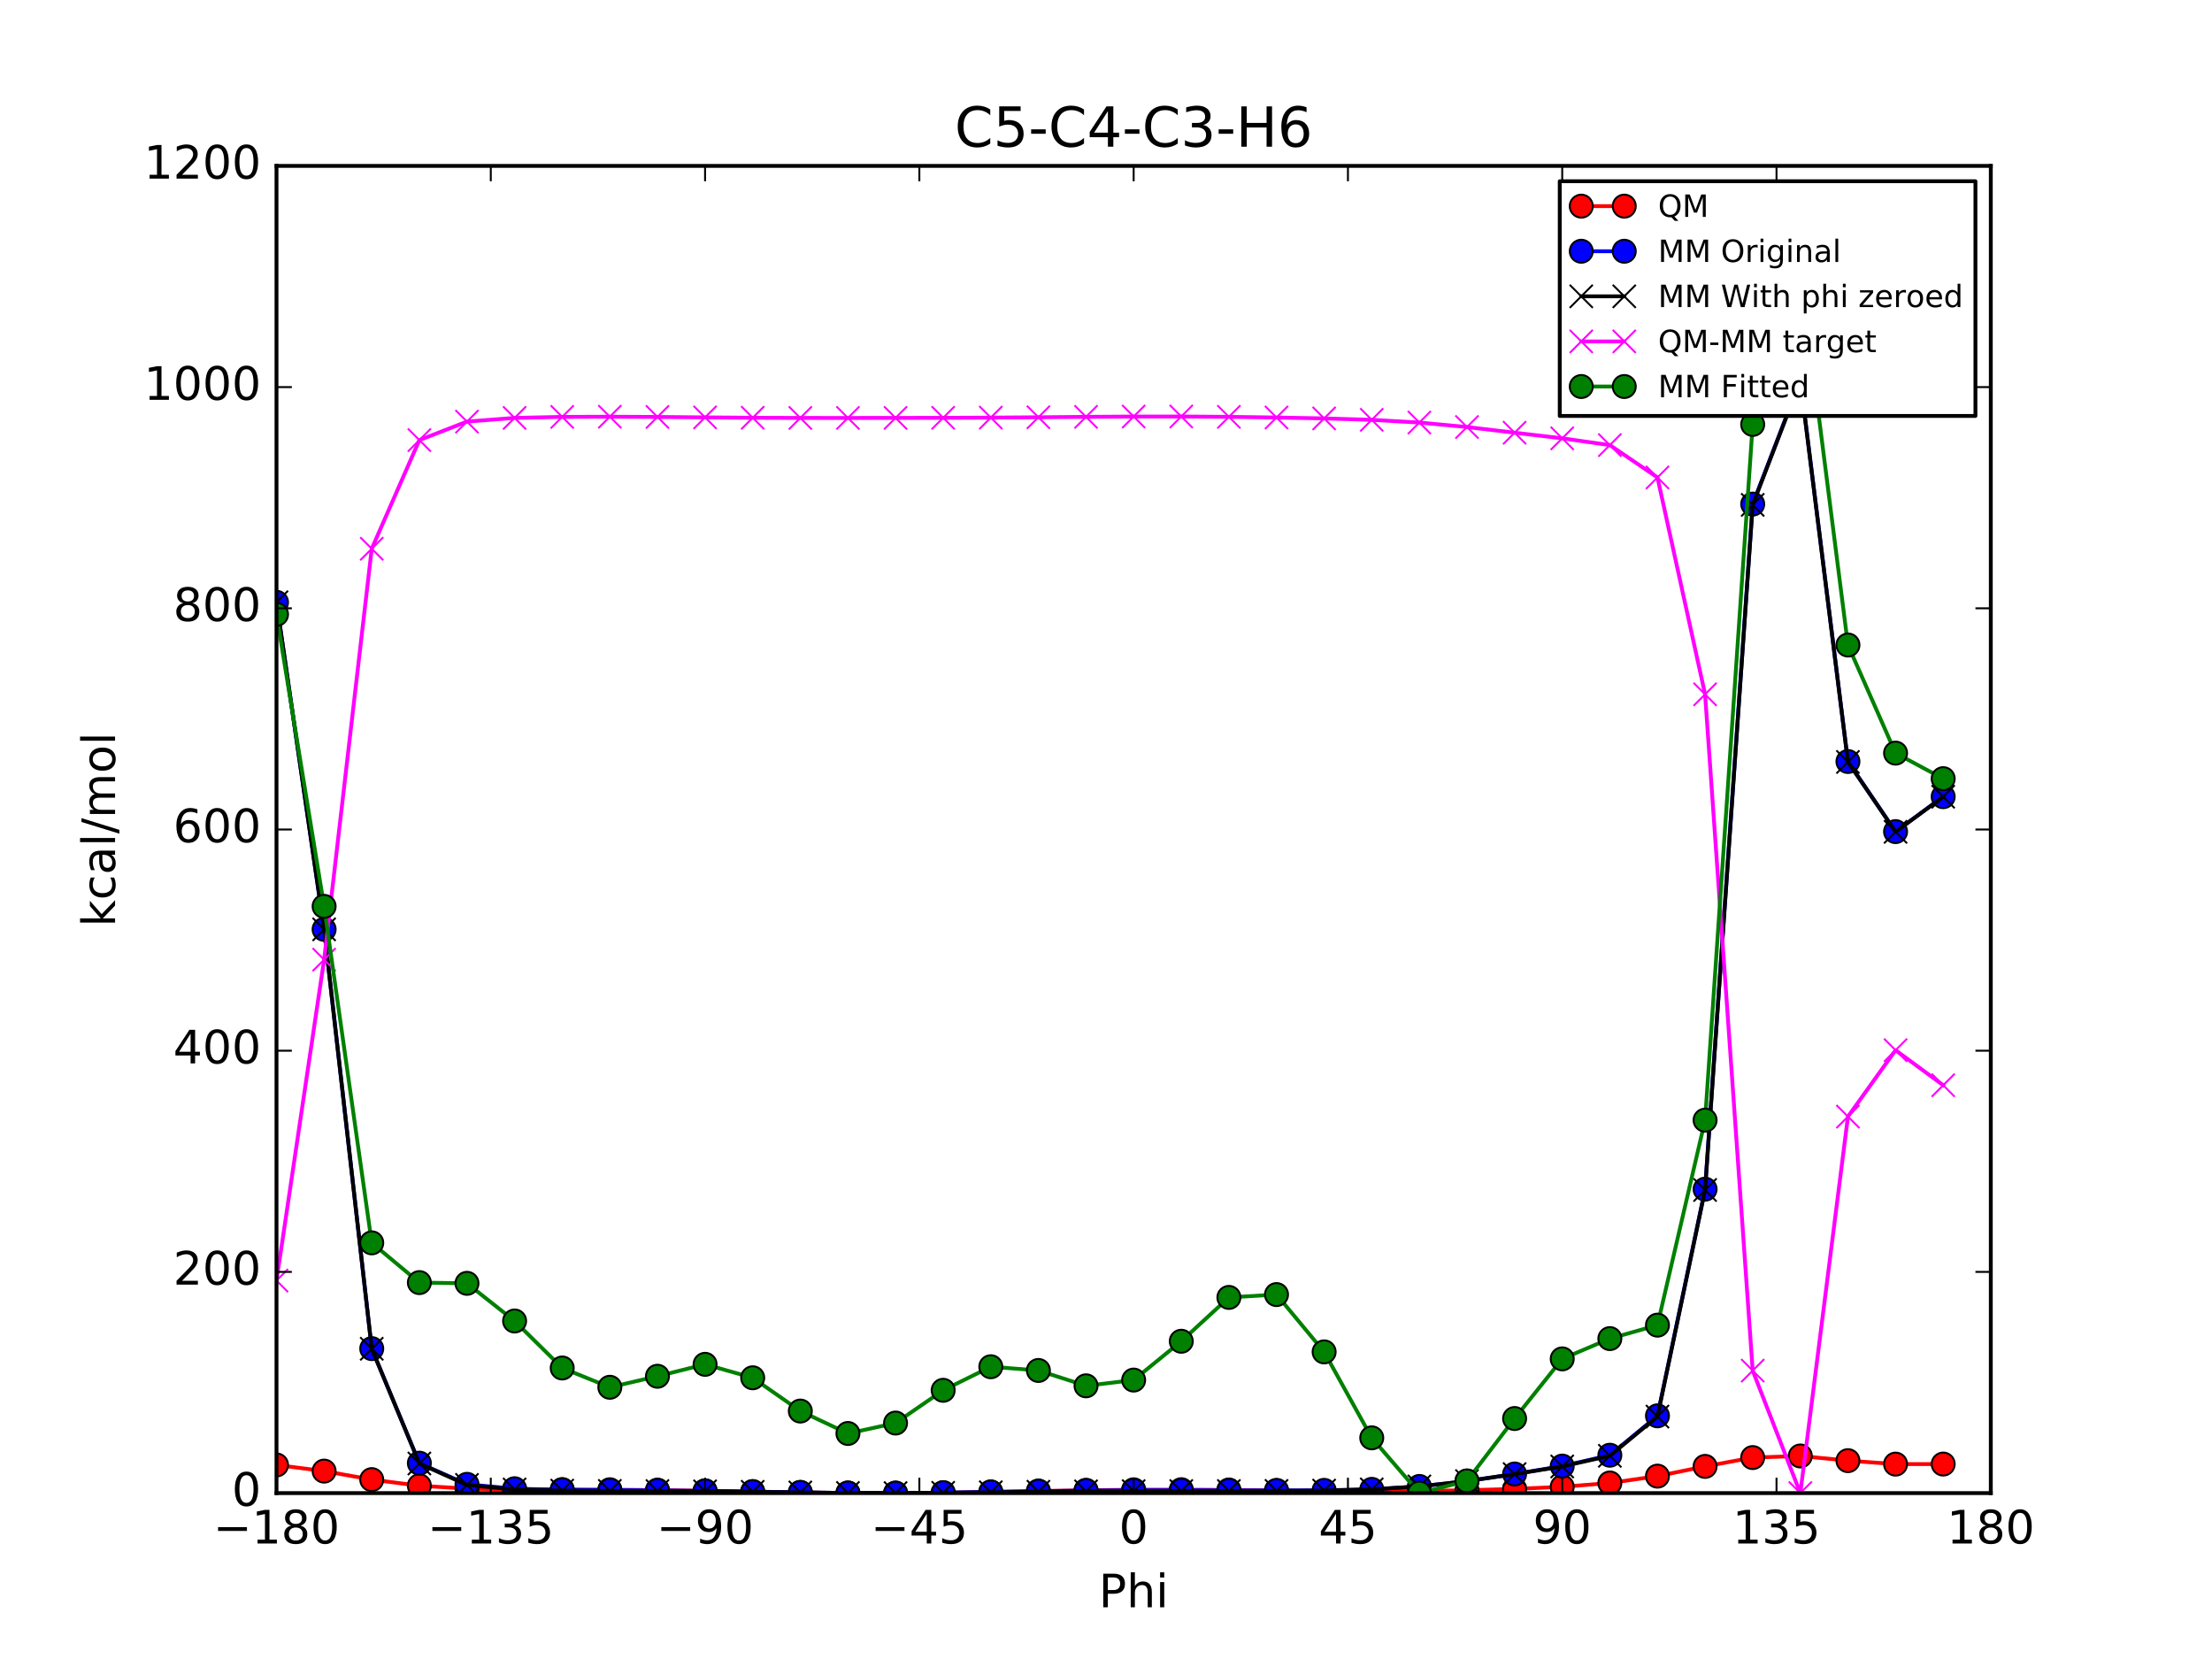 <?xml version="1.0" encoding="utf-8" standalone="no"?>
<!DOCTYPE svg PUBLIC "-//W3C//DTD SVG 1.1//EN"
  "http://www.w3.org/Graphics/SVG/1.1/DTD/svg11.dtd">
<!-- Created with matplotlib (http://matplotlib.org/) -->
<svg height="432pt" version="1.1" viewBox="0 0 576 432" width="576pt" xmlns="http://www.w3.org/2000/svg" xmlns:xlink="http://www.w3.org/1999/xlink">
 <defs>
  <style type="text/css">
*{stroke-linecap:butt;stroke-linejoin:round;stroke-miterlimit:100000;}
  </style>
 </defs>
 <g id="figure_1">
  <g id="patch_1">
   <path d="M 0 432 
L 576 432 
L 576 0 
L 0 0 
z
" style="fill:#ffffff;"/>
  </g>
  <g id="axes_1">
   <g id="patch_2">
    <path d="M 72 388.8 
L 518.4 388.8 
L 518.4 43.2 
L 72 43.2 
z
" style="fill:#ffffff;"/>
   </g>
   <g id="line2d_1">
    <path clip-path="url(#p7439c90da3)" d="M 72 381.469 
L 84.4 383.072 
L 96.8 385.285 
L 109.2 386.88 
L 121.6 387.63 
L 134 387.856 
L 146.4 387.892 
L 158.8 387.927 
L 171.2 388.03 
L 183.6 388.206 
L 196 388.425 
L 208.4 388.634 
L 220.8 388.773 
L 233.2 388.8 
L 245.6 388.703 
L 258 388.511 
L 270.4 388.28 
L 282.8 388.072 
L 295.2 387.94 
L 307.6 387.913 
L 320 387.989 
L 332.4 388.131 
L 344.8 388.274 
L 357.2 388.337 
L 369.6 388.264 
L 382 388.052 
L 394.4 387.714 
L 406.8 387.171 
L 419.2 386.166 
L 431.6 384.381 
L 444 381.845 
L 456.4 379.547 
L 468.8 379.131 
L 481.2 380.35 
L 493.6 381.251 
L 506 381.237 
" style="fill:none;stroke:#ff0000;stroke-linecap:square;"/>
    <defs>
     <path d="M 0 3 
C 0.796 3 1.559 2.684 2.121 2.121 
C 2.684 1.559 3 0.796 3 0 
C 3 -0.796 2.684 -1.559 2.121 -2.121 
C 1.559 -2.684 0.796 -3 0 -3 
C -0.796 -3 -1.559 -2.684 -2.121 -2.121 
C -2.684 -1.559 -3 -0.796 -3 0 
C -3 0.796 -2.684 1.559 -2.121 2.121 
C -1.559 2.684 -0.796 3 0 3 
z
" id="mbf142ce144" style="stroke:#000000;stroke-width:0.5;"/>
    </defs>
    <g clip-path="url(#p7439c90da3)">
     <use style="fill:#ff0000;stroke:#000000;stroke-width:0.5;" x="72" xlink:href="#mbf142ce144" y="381.469"/>
     <use style="fill:#ff0000;stroke:#000000;stroke-width:0.5;" x="84.4" xlink:href="#mbf142ce144" y="383.072"/>
     <use style="fill:#ff0000;stroke:#000000;stroke-width:0.5;" x="96.8" xlink:href="#mbf142ce144" y="385.285"/>
     <use style="fill:#ff0000;stroke:#000000;stroke-width:0.5;" x="109.2" xlink:href="#mbf142ce144" y="386.88"/>
     <use style="fill:#ff0000;stroke:#000000;stroke-width:0.5;" x="121.6" xlink:href="#mbf142ce144" y="387.63"/>
     <use style="fill:#ff0000;stroke:#000000;stroke-width:0.5;" x="134" xlink:href="#mbf142ce144" y="387.856"/>
     <use style="fill:#ff0000;stroke:#000000;stroke-width:0.5;" x="146.4" xlink:href="#mbf142ce144" y="387.892"/>
     <use style="fill:#ff0000;stroke:#000000;stroke-width:0.5;" x="158.8" xlink:href="#mbf142ce144" y="387.927"/>
     <use style="fill:#ff0000;stroke:#000000;stroke-width:0.5;" x="171.2" xlink:href="#mbf142ce144" y="388.03"/>
     <use style="fill:#ff0000;stroke:#000000;stroke-width:0.5;" x="183.6" xlink:href="#mbf142ce144" y="388.206"/>
     <use style="fill:#ff0000;stroke:#000000;stroke-width:0.5;" x="196" xlink:href="#mbf142ce144" y="388.425"/>
     <use style="fill:#ff0000;stroke:#000000;stroke-width:0.5;" x="208.4" xlink:href="#mbf142ce144" y="388.634"/>
     <use style="fill:#ff0000;stroke:#000000;stroke-width:0.5;" x="220.8" xlink:href="#mbf142ce144" y="388.773"/>
     <use style="fill:#ff0000;stroke:#000000;stroke-width:0.5;" x="233.2" xlink:href="#mbf142ce144" y="388.8"/>
     <use style="fill:#ff0000;stroke:#000000;stroke-width:0.5;" x="245.6" xlink:href="#mbf142ce144" y="388.703"/>
     <use style="fill:#ff0000;stroke:#000000;stroke-width:0.5;" x="258" xlink:href="#mbf142ce144" y="388.511"/>
     <use style="fill:#ff0000;stroke:#000000;stroke-width:0.5;" x="270.4" xlink:href="#mbf142ce144" y="388.28"/>
     <use style="fill:#ff0000;stroke:#000000;stroke-width:0.5;" x="282.8" xlink:href="#mbf142ce144" y="388.072"/>
     <use style="fill:#ff0000;stroke:#000000;stroke-width:0.5;" x="295.2" xlink:href="#mbf142ce144" y="387.94"/>
     <use style="fill:#ff0000;stroke:#000000;stroke-width:0.5;" x="307.6" xlink:href="#mbf142ce144" y="387.913"/>
     <use style="fill:#ff0000;stroke:#000000;stroke-width:0.5;" x="320" xlink:href="#mbf142ce144" y="387.989"/>
     <use style="fill:#ff0000;stroke:#000000;stroke-width:0.5;" x="332.4" xlink:href="#mbf142ce144" y="388.131"/>
     <use style="fill:#ff0000;stroke:#000000;stroke-width:0.5;" x="344.8" xlink:href="#mbf142ce144" y="388.274"/>
     <use style="fill:#ff0000;stroke:#000000;stroke-width:0.5;" x="357.2" xlink:href="#mbf142ce144" y="388.337"/>
     <use style="fill:#ff0000;stroke:#000000;stroke-width:0.5;" x="369.6" xlink:href="#mbf142ce144" y="388.264"/>
     <use style="fill:#ff0000;stroke:#000000;stroke-width:0.5;" x="382" xlink:href="#mbf142ce144" y="388.052"/>
     <use style="fill:#ff0000;stroke:#000000;stroke-width:0.5;" x="394.4" xlink:href="#mbf142ce144" y="387.714"/>
     <use style="fill:#ff0000;stroke:#000000;stroke-width:0.5;" x="406.8" xlink:href="#mbf142ce144" y="387.171"/>
     <use style="fill:#ff0000;stroke:#000000;stroke-width:0.5;" x="419.2" xlink:href="#mbf142ce144" y="386.166"/>
     <use style="fill:#ff0000;stroke:#000000;stroke-width:0.5;" x="431.6" xlink:href="#mbf142ce144" y="384.381"/>
     <use style="fill:#ff0000;stroke:#000000;stroke-width:0.5;" x="444" xlink:href="#mbf142ce144" y="381.845"/>
     <use style="fill:#ff0000;stroke:#000000;stroke-width:0.5;" x="456.4" xlink:href="#mbf142ce144" y="379.547"/>
     <use style="fill:#ff0000;stroke:#000000;stroke-width:0.5;" x="468.8" xlink:href="#mbf142ce144" y="379.131"/>
     <use style="fill:#ff0000;stroke:#000000;stroke-width:0.5;" x="481.2" xlink:href="#mbf142ce144" y="380.35"/>
     <use style="fill:#ff0000;stroke:#000000;stroke-width:0.5;" x="493.6" xlink:href="#mbf142ce144" y="381.251"/>
     <use style="fill:#ff0000;stroke:#000000;stroke-width:0.5;" x="506" xlink:href="#mbf142ce144" y="381.237"/>
    </g>
   </g>
   <g id="line2d_2">
    <path clip-path="url(#p7439c90da3)" d="M 72 156.845 
L 84.4 241.999 
L 96.8 351.177 
L 109.2 381.006 
L 121.6 386.518 
L 134 387.663 
L 146.4 387.941 
L 158.8 388.033 
L 171.2 388.111 
L 183.6 388.23 
L 196 388.408 
L 208.4 388.618 
L 220.8 388.774 
L 233.2 388.8 
L 245.6 388.688 
L 258 388.494 
L 270.4 388.296 
L 282.8 388.151 
L 295.2 388.081 
L 307.6 388.073 
L 320 388.096 
L 332.4 388.121 
L 344.8 388.085 
L 357.2 387.82 
L 369.6 387.065 
L 382 385.676 
L 394.4 383.821 
L 406.8 381.766 
L 419.2 378.936 
L 431.6 368.678 
L 444 309.655 
L 456.4 131.264 
L 468.8 98.985 
L 481.2 198.295 
L 493.6 216.55 
L 506 207.457 
" style="fill:none;stroke:#0000ff;stroke-linecap:square;"/>
    <defs>
     <path d="M 0 3 
C 0.796 3 1.559 2.684 2.121 2.121 
C 2.684 1.559 3 0.796 3 0 
C 3 -0.796 2.684 -1.559 2.121 -2.121 
C 1.559 -2.684 0.796 -3 0 -3 
C -0.796 -3 -1.559 -2.684 -2.121 -2.121 
C -2.684 -1.559 -3 -0.796 -3 0 
C -3 0.796 -2.684 1.559 -2.121 2.121 
C -1.559 2.684 -0.796 3 0 3 
z
" id="m5b9a7bb55c" style="stroke:#000000;stroke-width:0.5;"/>
    </defs>
    <g clip-path="url(#p7439c90da3)">
     <use style="fill:#0000ff;stroke:#000000;stroke-width:0.5;" x="72" xlink:href="#m5b9a7bb55c" y="156.845"/>
     <use style="fill:#0000ff;stroke:#000000;stroke-width:0.5;" x="84.4" xlink:href="#m5b9a7bb55c" y="241.999"/>
     <use style="fill:#0000ff;stroke:#000000;stroke-width:0.5;" x="96.8" xlink:href="#m5b9a7bb55c" y="351.177"/>
     <use style="fill:#0000ff;stroke:#000000;stroke-width:0.5;" x="109.2" xlink:href="#m5b9a7bb55c" y="381.006"/>
     <use style="fill:#0000ff;stroke:#000000;stroke-width:0.5;" x="121.6" xlink:href="#m5b9a7bb55c" y="386.518"/>
     <use style="fill:#0000ff;stroke:#000000;stroke-width:0.5;" x="134" xlink:href="#m5b9a7bb55c" y="387.663"/>
     <use style="fill:#0000ff;stroke:#000000;stroke-width:0.5;" x="146.4" xlink:href="#m5b9a7bb55c" y="387.941"/>
     <use style="fill:#0000ff;stroke:#000000;stroke-width:0.5;" x="158.8" xlink:href="#m5b9a7bb55c" y="388.033"/>
     <use style="fill:#0000ff;stroke:#000000;stroke-width:0.5;" x="171.2" xlink:href="#m5b9a7bb55c" y="388.111"/>
     <use style="fill:#0000ff;stroke:#000000;stroke-width:0.5;" x="183.6" xlink:href="#m5b9a7bb55c" y="388.23"/>
     <use style="fill:#0000ff;stroke:#000000;stroke-width:0.5;" x="196" xlink:href="#m5b9a7bb55c" y="388.408"/>
     <use style="fill:#0000ff;stroke:#000000;stroke-width:0.5;" x="208.4" xlink:href="#m5b9a7bb55c" y="388.618"/>
     <use style="fill:#0000ff;stroke:#000000;stroke-width:0.5;" x="220.8" xlink:href="#m5b9a7bb55c" y="388.774"/>
     <use style="fill:#0000ff;stroke:#000000;stroke-width:0.5;" x="233.2" xlink:href="#m5b9a7bb55c" y="388.8"/>
     <use style="fill:#0000ff;stroke:#000000;stroke-width:0.5;" x="245.6" xlink:href="#m5b9a7bb55c" y="388.688"/>
     <use style="fill:#0000ff;stroke:#000000;stroke-width:0.5;" x="258" xlink:href="#m5b9a7bb55c" y="388.494"/>
     <use style="fill:#0000ff;stroke:#000000;stroke-width:0.5;" x="270.4" xlink:href="#m5b9a7bb55c" y="388.296"/>
     <use style="fill:#0000ff;stroke:#000000;stroke-width:0.5;" x="282.8" xlink:href="#m5b9a7bb55c" y="388.151"/>
     <use style="fill:#0000ff;stroke:#000000;stroke-width:0.5;" x="295.2" xlink:href="#m5b9a7bb55c" y="388.081"/>
     <use style="fill:#0000ff;stroke:#000000;stroke-width:0.5;" x="307.6" xlink:href="#m5b9a7bb55c" y="388.073"/>
     <use style="fill:#0000ff;stroke:#000000;stroke-width:0.5;" x="320" xlink:href="#m5b9a7bb55c" y="388.096"/>
     <use style="fill:#0000ff;stroke:#000000;stroke-width:0.5;" x="332.4" xlink:href="#m5b9a7bb55c" y="388.121"/>
     <use style="fill:#0000ff;stroke:#000000;stroke-width:0.5;" x="344.8" xlink:href="#m5b9a7bb55c" y="388.085"/>
     <use style="fill:#0000ff;stroke:#000000;stroke-width:0.5;" x="357.2" xlink:href="#m5b9a7bb55c" y="387.82"/>
     <use style="fill:#0000ff;stroke:#000000;stroke-width:0.5;" x="369.6" xlink:href="#m5b9a7bb55c" y="387.065"/>
     <use style="fill:#0000ff;stroke:#000000;stroke-width:0.5;" x="382" xlink:href="#m5b9a7bb55c" y="385.676"/>
     <use style="fill:#0000ff;stroke:#000000;stroke-width:0.5;" x="394.4" xlink:href="#m5b9a7bb55c" y="383.821"/>
     <use style="fill:#0000ff;stroke:#000000;stroke-width:0.5;" x="406.8" xlink:href="#m5b9a7bb55c" y="381.766"/>
     <use style="fill:#0000ff;stroke:#000000;stroke-width:0.5;" x="419.2" xlink:href="#m5b9a7bb55c" y="378.936"/>
     <use style="fill:#0000ff;stroke:#000000;stroke-width:0.5;" x="431.6" xlink:href="#m5b9a7bb55c" y="368.678"/>
     <use style="fill:#0000ff;stroke:#000000;stroke-width:0.5;" x="444" xlink:href="#m5b9a7bb55c" y="309.655"/>
     <use style="fill:#0000ff;stroke:#000000;stroke-width:0.5;" x="456.4" xlink:href="#m5b9a7bb55c" y="131.264"/>
     <use style="fill:#0000ff;stroke:#000000;stroke-width:0.5;" x="468.8" xlink:href="#m5b9a7bb55c" y="98.985"/>
     <use style="fill:#0000ff;stroke:#000000;stroke-width:0.5;" x="481.2" xlink:href="#m5b9a7bb55c" y="198.295"/>
     <use style="fill:#0000ff;stroke:#000000;stroke-width:0.5;" x="493.6" xlink:href="#m5b9a7bb55c" y="216.55"/>
     <use style="fill:#0000ff;stroke:#000000;stroke-width:0.5;" x="506" xlink:href="#m5b9a7bb55c" y="207.457"/>
    </g>
   </g>
   <g id="line2d_3">
    <path clip-path="url(#p7439c90da3)" d="M 72 156.836 
L 84.4 241.999 
L 96.8 351.214 
L 109.2 381.096 
L 121.6 386.666 
L 134 387.855 
L 146.4 388.154 
L 158.8 388.237 
L 171.2 388.279 
L 183.6 388.343 
L 196 388.464 
L 208.4 388.629 
L 220.8 388.765 
L 233.2 388.8 
L 245.6 388.725 
L 258 388.585 
L 270.4 388.444 
L 282.8 388.344 
L 295.2 388.294 
L 307.6 388.276 
L 320 388.263 
L 332.4 388.234 
L 344.8 388.141 
L 357.2 387.831 
L 369.6 387.055 
L 382 385.676 
L 394.4 383.857 
L 406.8 381.857 
L 419.2 379.084 
L 431.6 368.871 
L 444 309.868 
L 456.4 131.468 
L 468.8 99.152 
L 481.2 198.408 
L 493.6 216.605 
L 506 207.468 
" style="fill:none;stroke:#000000;stroke-linecap:square;"/>
    <defs>
     <path d="M -3 3 
L 3 -3 
M -3 -3 
L 3 3 
" id="md1bc2ddf4d" style="stroke:#000000;stroke-width:0.5;"/>
    </defs>
    <g clip-path="url(#p7439c90da3)">
     <use style="stroke:#000000;stroke-width:0.5;" x="72" xlink:href="#md1bc2ddf4d" y="156.836"/>
     <use style="stroke:#000000;stroke-width:0.5;" x="84.4" xlink:href="#md1bc2ddf4d" y="241.999"/>
     <use style="stroke:#000000;stroke-width:0.5;" x="96.8" xlink:href="#md1bc2ddf4d" y="351.214"/>
     <use style="stroke:#000000;stroke-width:0.5;" x="109.2" xlink:href="#md1bc2ddf4d" y="381.096"/>
     <use style="stroke:#000000;stroke-width:0.5;" x="121.6" xlink:href="#md1bc2ddf4d" y="386.666"/>
     <use style="stroke:#000000;stroke-width:0.5;" x="134" xlink:href="#md1bc2ddf4d" y="387.855"/>
     <use style="stroke:#000000;stroke-width:0.5;" x="146.4" xlink:href="#md1bc2ddf4d" y="388.154"/>
     <use style="stroke:#000000;stroke-width:0.5;" x="158.8" xlink:href="#md1bc2ddf4d" y="388.237"/>
     <use style="stroke:#000000;stroke-width:0.5;" x="171.2" xlink:href="#md1bc2ddf4d" y="388.279"/>
     <use style="stroke:#000000;stroke-width:0.5;" x="183.6" xlink:href="#md1bc2ddf4d" y="388.343"/>
     <use style="stroke:#000000;stroke-width:0.5;" x="196" xlink:href="#md1bc2ddf4d" y="388.464"/>
     <use style="stroke:#000000;stroke-width:0.5;" x="208.4" xlink:href="#md1bc2ddf4d" y="388.629"/>
     <use style="stroke:#000000;stroke-width:0.5;" x="220.8" xlink:href="#md1bc2ddf4d" y="388.765"/>
     <use style="stroke:#000000;stroke-width:0.5;" x="233.2" xlink:href="#md1bc2ddf4d" y="388.8"/>
     <use style="stroke:#000000;stroke-width:0.5;" x="245.6" xlink:href="#md1bc2ddf4d" y="388.725"/>
     <use style="stroke:#000000;stroke-width:0.5;" x="258" xlink:href="#md1bc2ddf4d" y="388.585"/>
     <use style="stroke:#000000;stroke-width:0.5;" x="270.4" xlink:href="#md1bc2ddf4d" y="388.444"/>
     <use style="stroke:#000000;stroke-width:0.5;" x="282.8" xlink:href="#md1bc2ddf4d" y="388.344"/>
     <use style="stroke:#000000;stroke-width:0.5;" x="295.2" xlink:href="#md1bc2ddf4d" y="388.294"/>
     <use style="stroke:#000000;stroke-width:0.5;" x="307.6" xlink:href="#md1bc2ddf4d" y="388.276"/>
     <use style="stroke:#000000;stroke-width:0.5;" x="320" xlink:href="#md1bc2ddf4d" y="388.263"/>
     <use style="stroke:#000000;stroke-width:0.5;" x="332.4" xlink:href="#md1bc2ddf4d" y="388.234"/>
     <use style="stroke:#000000;stroke-width:0.5;" x="344.8" xlink:href="#md1bc2ddf4d" y="388.141"/>
     <use style="stroke:#000000;stroke-width:0.5;" x="357.2" xlink:href="#md1bc2ddf4d" y="387.831"/>
     <use style="stroke:#000000;stroke-width:0.5;" x="369.6" xlink:href="#md1bc2ddf4d" y="387.055"/>
     <use style="stroke:#000000;stroke-width:0.5;" x="382" xlink:href="#md1bc2ddf4d" y="385.676"/>
     <use style="stroke:#000000;stroke-width:0.5;" x="394.4" xlink:href="#md1bc2ddf4d" y="383.857"/>
     <use style="stroke:#000000;stroke-width:0.5;" x="406.8" xlink:href="#md1bc2ddf4d" y="381.857"/>
     <use style="stroke:#000000;stroke-width:0.5;" x="419.2" xlink:href="#md1bc2ddf4d" y="379.084"/>
     <use style="stroke:#000000;stroke-width:0.5;" x="431.6" xlink:href="#md1bc2ddf4d" y="368.871"/>
     <use style="stroke:#000000;stroke-width:0.5;" x="444" xlink:href="#md1bc2ddf4d" y="309.868"/>
     <use style="stroke:#000000;stroke-width:0.5;" x="456.4" xlink:href="#md1bc2ddf4d" y="131.468"/>
     <use style="stroke:#000000;stroke-width:0.5;" x="468.8" xlink:href="#md1bc2ddf4d" y="99.152"/>
     <use style="stroke:#000000;stroke-width:0.5;" x="481.2" xlink:href="#md1bc2ddf4d" y="198.408"/>
     <use style="stroke:#000000;stroke-width:0.5;" x="493.6" xlink:href="#md1bc2ddf4d" y="216.605"/>
     <use style="stroke:#000000;stroke-width:0.5;" x="506" xlink:href="#md1bc2ddf4d" y="207.468"/>
    </g>
   </g>
   <g id="line2d_4">
    <path clip-path="url(#p7439c90da3)" d="M 72 333.454 
L 84.4 249.893 
L 96.8 142.892 
L 109.2 114.604 
L 121.6 109.785 
L 134 108.821 
L 146.4 108.559 
L 158.8 108.51 
L 171.2 108.572 
L 183.6 108.684 
L 196 108.782 
L 208.4 108.825 
L 220.8 108.829 
L 233.2 108.82 
L 245.6 108.799 
L 258 108.747 
L 270.4 108.657 
L 282.8 108.549 
L 295.2 108.466 
L 307.6 108.457 
L 320 108.546 
L 332.4 108.718 
L 344.8 108.953 
L 357.2 109.327 
L 369.6 110.03 
L 382 111.196 
L 394.4 112.677 
L 406.8 114.135 
L 419.2 115.902 
L 431.6 124.33 
L 444 180.798 
L 456.4 356.9 
L 468.8 388.8 
L 481.2 290.762 
L 493.6 273.466 
L 506 282.59 
" style="fill:none;stroke:#ff00ff;stroke-linecap:square;"/>
    <defs>
     <path d="M -3 3 
L 3 -3 
M -3 -3 
L 3 3 
" id="md0ae80304f" style="stroke:#ff00ff;stroke-width:0.5;"/>
    </defs>
    <g clip-path="url(#p7439c90da3)">
     <use style="fill:#ff00ff;stroke:#ff00ff;stroke-width:0.5;" x="72" xlink:href="#md0ae80304f" y="333.454"/>
     <use style="fill:#ff00ff;stroke:#ff00ff;stroke-width:0.5;" x="84.4" xlink:href="#md0ae80304f" y="249.893"/>
     <use style="fill:#ff00ff;stroke:#ff00ff;stroke-width:0.5;" x="96.8" xlink:href="#md0ae80304f" y="142.892"/>
     <use style="fill:#ff00ff;stroke:#ff00ff;stroke-width:0.5;" x="109.2" xlink:href="#md0ae80304f" y="114.604"/>
     <use style="fill:#ff00ff;stroke:#ff00ff;stroke-width:0.5;" x="121.6" xlink:href="#md0ae80304f" y="109.785"/>
     <use style="fill:#ff00ff;stroke:#ff00ff;stroke-width:0.5;" x="134" xlink:href="#md0ae80304f" y="108.821"/>
     <use style="fill:#ff00ff;stroke:#ff00ff;stroke-width:0.5;" x="146.4" xlink:href="#md0ae80304f" y="108.559"/>
     <use style="fill:#ff00ff;stroke:#ff00ff;stroke-width:0.5;" x="158.8" xlink:href="#md0ae80304f" y="108.51"/>
     <use style="fill:#ff00ff;stroke:#ff00ff;stroke-width:0.5;" x="171.2" xlink:href="#md0ae80304f" y="108.572"/>
     <use style="fill:#ff00ff;stroke:#ff00ff;stroke-width:0.5;" x="183.6" xlink:href="#md0ae80304f" y="108.684"/>
     <use style="fill:#ff00ff;stroke:#ff00ff;stroke-width:0.5;" x="196" xlink:href="#md0ae80304f" y="108.782"/>
     <use style="fill:#ff00ff;stroke:#ff00ff;stroke-width:0.5;" x="208.4" xlink:href="#md0ae80304f" y="108.825"/>
     <use style="fill:#ff00ff;stroke:#ff00ff;stroke-width:0.5;" x="220.8" xlink:href="#md0ae80304f" y="108.829"/>
     <use style="fill:#ff00ff;stroke:#ff00ff;stroke-width:0.5;" x="233.2" xlink:href="#md0ae80304f" y="108.82"/>
     <use style="fill:#ff00ff;stroke:#ff00ff;stroke-width:0.5;" x="245.6" xlink:href="#md0ae80304f" y="108.799"/>
     <use style="fill:#ff00ff;stroke:#ff00ff;stroke-width:0.5;" x="258" xlink:href="#md0ae80304f" y="108.747"/>
     <use style="fill:#ff00ff;stroke:#ff00ff;stroke-width:0.5;" x="270.4" xlink:href="#md0ae80304f" y="108.657"/>
     <use style="fill:#ff00ff;stroke:#ff00ff;stroke-width:0.5;" x="282.8" xlink:href="#md0ae80304f" y="108.549"/>
     <use style="fill:#ff00ff;stroke:#ff00ff;stroke-width:0.5;" x="295.2" xlink:href="#md0ae80304f" y="108.466"/>
     <use style="fill:#ff00ff;stroke:#ff00ff;stroke-width:0.5;" x="307.6" xlink:href="#md0ae80304f" y="108.457"/>
     <use style="fill:#ff00ff;stroke:#ff00ff;stroke-width:0.5;" x="320" xlink:href="#md0ae80304f" y="108.546"/>
     <use style="fill:#ff00ff;stroke:#ff00ff;stroke-width:0.5;" x="332.4" xlink:href="#md0ae80304f" y="108.718"/>
     <use style="fill:#ff00ff;stroke:#ff00ff;stroke-width:0.5;" x="344.8" xlink:href="#md0ae80304f" y="108.953"/>
     <use style="fill:#ff00ff;stroke:#ff00ff;stroke-width:0.5;" x="357.2" xlink:href="#md0ae80304f" y="109.327"/>
     <use style="fill:#ff00ff;stroke:#ff00ff;stroke-width:0.5;" x="369.6" xlink:href="#md0ae80304f" y="110.03"/>
     <use style="fill:#ff00ff;stroke:#ff00ff;stroke-width:0.5;" x="382" xlink:href="#md0ae80304f" y="111.196"/>
     <use style="fill:#ff00ff;stroke:#ff00ff;stroke-width:0.5;" x="394.4" xlink:href="#md0ae80304f" y="112.677"/>
     <use style="fill:#ff00ff;stroke:#ff00ff;stroke-width:0.5;" x="406.8" xlink:href="#md0ae80304f" y="114.135"/>
     <use style="fill:#ff00ff;stroke:#ff00ff;stroke-width:0.5;" x="419.2" xlink:href="#md0ae80304f" y="115.902"/>
     <use style="fill:#ff00ff;stroke:#ff00ff;stroke-width:0.5;" x="431.6" xlink:href="#md0ae80304f" y="124.33"/>
     <use style="fill:#ff00ff;stroke:#ff00ff;stroke-width:0.5;" x="444" xlink:href="#md0ae80304f" y="180.798"/>
     <use style="fill:#ff00ff;stroke:#ff00ff;stroke-width:0.5;" x="456.4" xlink:href="#md0ae80304f" y="356.9"/>
     <use style="fill:#ff00ff;stroke:#ff00ff;stroke-width:0.5;" x="468.8" xlink:href="#md0ae80304f" y="388.8"/>
     <use style="fill:#ff00ff;stroke:#ff00ff;stroke-width:0.5;" x="481.2" xlink:href="#md0ae80304f" y="290.762"/>
     <use style="fill:#ff00ff;stroke:#ff00ff;stroke-width:0.5;" x="493.6" xlink:href="#md0ae80304f" y="273.466"/>
     <use style="fill:#ff00ff;stroke:#ff00ff;stroke-width:0.5;" x="506" xlink:href="#md0ae80304f" y="282.59"/>
    </g>
   </g>
   <g id="line2d_5">
    <path clip-path="url(#p7439c90da3)" d="M 72 159.975 
L 84.4 236.017 
L 96.8 323.636 
L 109.2 333.986 
L 121.6 334.175 
L 134 343.982 
L 146.4 356.222 
L 158.8 361.244 
L 171.2 358.373 
L 183.6 355.267 
L 196 358.773 
L 208.4 367.434 
L 220.8 373.273 
L 233.2 370.561 
L 245.6 362.031 
L 258 355.893 
L 270.4 356.864 
L 282.8 360.863 
L 295.2 359.367 
L 307.6 349.257 
L 320 337.844 
L 332.4 337.104 
L 344.8 352.029 
L 357.2 374.415 
L 369.6 388.8 
L 382 385.626 
L 394.4 369.382 
L 406.8 353.849 
L 419.2 348.568 
L 431.6 345.065 
L 444 291.685 
L 456.4 110.52 
L 468.8 70.583 
L 481.2 167.958 
L 493.6 196.112 
L 506 202.762 
" style="fill:none;stroke:#008000;stroke-linecap:square;"/>
    <defs>
     <path d="M 0 3 
C 0.796 3 1.559 2.684 2.121 2.121 
C 2.684 1.559 3 0.796 3 0 
C 3 -0.796 2.684 -1.559 2.121 -2.121 
C 1.559 -2.684 0.796 -3 0 -3 
C -0.796 -3 -1.559 -2.684 -2.121 -2.121 
C -2.684 -1.559 -3 -0.796 -3 0 
C -3 0.796 -2.684 1.559 -2.121 2.121 
C -1.559 2.684 -0.796 3 0 3 
z
" id="m70eb62d4d4" style="stroke:#000000;stroke-width:0.5;"/>
    </defs>
    <g clip-path="url(#p7439c90da3)">
     <use style="fill:#008000;stroke:#000000;stroke-width:0.5;" x="72" xlink:href="#m70eb62d4d4" y="159.975"/>
     <use style="fill:#008000;stroke:#000000;stroke-width:0.5;" x="84.4" xlink:href="#m70eb62d4d4" y="236.017"/>
     <use style="fill:#008000;stroke:#000000;stroke-width:0.5;" x="96.8" xlink:href="#m70eb62d4d4" y="323.636"/>
     <use style="fill:#008000;stroke:#000000;stroke-width:0.5;" x="109.2" xlink:href="#m70eb62d4d4" y="333.986"/>
     <use style="fill:#008000;stroke:#000000;stroke-width:0.5;" x="121.6" xlink:href="#m70eb62d4d4" y="334.175"/>
     <use style="fill:#008000;stroke:#000000;stroke-width:0.5;" x="134" xlink:href="#m70eb62d4d4" y="343.982"/>
     <use style="fill:#008000;stroke:#000000;stroke-width:0.5;" x="146.4" xlink:href="#m70eb62d4d4" y="356.222"/>
     <use style="fill:#008000;stroke:#000000;stroke-width:0.5;" x="158.8" xlink:href="#m70eb62d4d4" y="361.244"/>
     <use style="fill:#008000;stroke:#000000;stroke-width:0.5;" x="171.2" xlink:href="#m70eb62d4d4" y="358.373"/>
     <use style="fill:#008000;stroke:#000000;stroke-width:0.5;" x="183.6" xlink:href="#m70eb62d4d4" y="355.267"/>
     <use style="fill:#008000;stroke:#000000;stroke-width:0.5;" x="196" xlink:href="#m70eb62d4d4" y="358.773"/>
     <use style="fill:#008000;stroke:#000000;stroke-width:0.5;" x="208.4" xlink:href="#m70eb62d4d4" y="367.434"/>
     <use style="fill:#008000;stroke:#000000;stroke-width:0.5;" x="220.8" xlink:href="#m70eb62d4d4" y="373.273"/>
     <use style="fill:#008000;stroke:#000000;stroke-width:0.5;" x="233.2" xlink:href="#m70eb62d4d4" y="370.561"/>
     <use style="fill:#008000;stroke:#000000;stroke-width:0.5;" x="245.6" xlink:href="#m70eb62d4d4" y="362.031"/>
     <use style="fill:#008000;stroke:#000000;stroke-width:0.5;" x="258" xlink:href="#m70eb62d4d4" y="355.893"/>
     <use style="fill:#008000;stroke:#000000;stroke-width:0.5;" x="270.4" xlink:href="#m70eb62d4d4" y="356.864"/>
     <use style="fill:#008000;stroke:#000000;stroke-width:0.5;" x="282.8" xlink:href="#m70eb62d4d4" y="360.863"/>
     <use style="fill:#008000;stroke:#000000;stroke-width:0.5;" x="295.2" xlink:href="#m70eb62d4d4" y="359.367"/>
     <use style="fill:#008000;stroke:#000000;stroke-width:0.5;" x="307.6" xlink:href="#m70eb62d4d4" y="349.257"/>
     <use style="fill:#008000;stroke:#000000;stroke-width:0.5;" x="320" xlink:href="#m70eb62d4d4" y="337.844"/>
     <use style="fill:#008000;stroke:#000000;stroke-width:0.5;" x="332.4" xlink:href="#m70eb62d4d4" y="337.104"/>
     <use style="fill:#008000;stroke:#000000;stroke-width:0.5;" x="344.8" xlink:href="#m70eb62d4d4" y="352.029"/>
     <use style="fill:#008000;stroke:#000000;stroke-width:0.5;" x="357.2" xlink:href="#m70eb62d4d4" y="374.415"/>
     <use style="fill:#008000;stroke:#000000;stroke-width:0.5;" x="369.6" xlink:href="#m70eb62d4d4" y="388.8"/>
     <use style="fill:#008000;stroke:#000000;stroke-width:0.5;" x="382" xlink:href="#m70eb62d4d4" y="385.626"/>
     <use style="fill:#008000;stroke:#000000;stroke-width:0.5;" x="394.4" xlink:href="#m70eb62d4d4" y="369.382"/>
     <use style="fill:#008000;stroke:#000000;stroke-width:0.5;" x="406.8" xlink:href="#m70eb62d4d4" y="353.849"/>
     <use style="fill:#008000;stroke:#000000;stroke-width:0.5;" x="419.2" xlink:href="#m70eb62d4d4" y="348.568"/>
     <use style="fill:#008000;stroke:#000000;stroke-width:0.5;" x="431.6" xlink:href="#m70eb62d4d4" y="345.065"/>
     <use style="fill:#008000;stroke:#000000;stroke-width:0.5;" x="444" xlink:href="#m70eb62d4d4" y="291.685"/>
     <use style="fill:#008000;stroke:#000000;stroke-width:0.5;" x="456.4" xlink:href="#m70eb62d4d4" y="110.52"/>
     <use style="fill:#008000;stroke:#000000;stroke-width:0.5;" x="468.8" xlink:href="#m70eb62d4d4" y="70.583"/>
     <use style="fill:#008000;stroke:#000000;stroke-width:0.5;" x="481.2" xlink:href="#m70eb62d4d4" y="167.958"/>
     <use style="fill:#008000;stroke:#000000;stroke-width:0.5;" x="493.6" xlink:href="#m70eb62d4d4" y="196.112"/>
     <use style="fill:#008000;stroke:#000000;stroke-width:0.5;" x="506" xlink:href="#m70eb62d4d4" y="202.762"/>
    </g>
   </g>
   <g id="patch_3">
    <path d="M 72 388.8 
L 518.4 388.8 
" style="fill:none;stroke:#000000;stroke-linecap:square;stroke-linejoin:miter;"/>
   </g>
   <g id="patch_4">
    <path d="M 518.4 388.8 
L 518.4 43.2 
" style="fill:none;stroke:#000000;stroke-linecap:square;stroke-linejoin:miter;"/>
   </g>
   <g id="patch_5">
    <path d="M 72 388.8 
L 72 43.2 
" style="fill:none;stroke:#000000;stroke-linecap:square;stroke-linejoin:miter;"/>
   </g>
   <g id="patch_6">
    <path d="M 72 43.2 
L 518.4 43.2 
" style="fill:none;stroke:#000000;stroke-linecap:square;stroke-linejoin:miter;"/>
   </g>
   <g id="matplotlib.axis_1">
    <g id="xtick_1">
     <g id="line2d_6">
      <defs>
       <path d="M 0 0 
L 0 -4 
" id="m98b83a019d" style="stroke:#000000;stroke-width:0.5;"/>
      </defs>
      <g>
       <use style="stroke:#000000;stroke-width:0.5;" x="72.0" xlink:href="#m98b83a019d" y="388.8"/>
      </g>
     </g>
     <g id="line2d_7">
      <defs>
       <path d="M 0 0 
L 0 4 
" id="m33e616cc60" style="stroke:#000000;stroke-width:0.5;"/>
      </defs>
      <g>
       <use style="stroke:#000000;stroke-width:0.5;" x="72.0" xlink:href="#m33e616cc60" y="43.2"/>
      </g>
     </g>
     <g id="text_1">
      <!-- −180 -->
      <defs>
       <path d="M 31.781 66.406 
Q 24.172 66.406 20.328 58.906 
Q 16.5 51.422 16.5 36.375 
Q 16.5 21.391 20.328 13.891 
Q 24.172 6.391 31.781 6.391 
Q 39.453 6.391 43.281 13.891 
Q 47.125 21.391 47.125 36.375 
Q 47.125 51.422 43.281 58.906 
Q 39.453 66.406 31.781 66.406 
M 31.781 74.219 
Q 44.047 74.219 50.516 64.516 
Q 56.984 54.828 56.984 36.375 
Q 56.984 17.969 50.516 8.266 
Q 44.047 -1.422 31.781 -1.422 
Q 19.531 -1.422 13.062 8.266 
Q 6.594 17.969 6.594 36.375 
Q 6.594 54.828 13.062 64.516 
Q 19.531 74.219 31.781 74.219 
" id="BitstreamVeraSans-Roman-30"/>
       <path d="M 10.594 35.5 
L 73.188 35.5 
L 73.188 27.203 
L 10.594 27.203 
z
" id="BitstreamVeraSans-Roman-2212"/>
       <path d="M 31.781 34.625 
Q 24.75 34.625 20.719 30.859 
Q 16.703 27.094 16.703 20.516 
Q 16.703 13.922 20.719 10.156 
Q 24.75 6.391 31.781 6.391 
Q 38.812 6.391 42.859 10.172 
Q 46.922 13.969 46.922 20.516 
Q 46.922 27.094 42.891 30.859 
Q 38.875 34.625 31.781 34.625 
M 21.922 38.812 
Q 15.578 40.375 12.031 44.719 
Q 8.5 49.078 8.5 55.328 
Q 8.5 64.062 14.719 69.141 
Q 20.953 74.219 31.781 74.219 
Q 42.672 74.219 48.875 69.141 
Q 55.078 64.062 55.078 55.328 
Q 55.078 49.078 51.531 44.719 
Q 48 40.375 41.703 38.812 
Q 48.828 37.156 52.797 32.312 
Q 56.781 27.484 56.781 20.516 
Q 56.781 9.906 50.312 4.234 
Q 43.844 -1.422 31.781 -1.422 
Q 19.734 -1.422 13.25 4.234 
Q 6.781 9.906 6.781 20.516 
Q 6.781 27.484 10.781 32.312 
Q 14.797 37.156 21.922 38.812 
M 18.312 54.391 
Q 18.312 48.734 21.844 45.562 
Q 25.391 42.391 31.781 42.391 
Q 38.141 42.391 41.719 45.562 
Q 45.312 48.734 45.312 54.391 
Q 45.312 60.062 41.719 63.234 
Q 38.141 66.406 31.781 66.406 
Q 25.391 66.406 21.844 63.234 
Q 18.312 60.062 18.312 54.391 
" id="BitstreamVeraSans-Roman-38"/>
       <path d="M 12.406 8.297 
L 28.516 8.297 
L 28.516 63.922 
L 10.984 60.406 
L 10.984 69.391 
L 28.422 72.906 
L 38.281 72.906 
L 38.281 8.297 
L 54.391 8.297 
L 54.391 0 
L 12.406 0 
z
" id="BitstreamVeraSans-Roman-31"/>
      </defs>
      <g transform="translate(55.52 401.918)scale(0.12 -0.12)">
       <use xlink:href="#BitstreamVeraSans-Roman-2212"/>
       <use x="83.789" xlink:href="#BitstreamVeraSans-Roman-31"/>
       <use x="147.412" xlink:href="#BitstreamVeraSans-Roman-38"/>
       <use x="211.035" xlink:href="#BitstreamVeraSans-Roman-30"/>
      </g>
     </g>
    </g>
    <g id="xtick_2">
     <g id="line2d_8">
      <g>
       <use style="stroke:#000000;stroke-width:0.5;" x="127.8" xlink:href="#m98b83a019d" y="388.8"/>
      </g>
     </g>
     <g id="line2d_9">
      <g>
       <use style="stroke:#000000;stroke-width:0.5;" x="127.8" xlink:href="#m33e616cc60" y="43.2"/>
      </g>
     </g>
     <g id="text_2">
      <!-- −135 -->
      <defs>
       <path d="M 40.578 39.312 
Q 47.656 37.797 51.625 33 
Q 55.609 28.219 55.609 21.188 
Q 55.609 10.406 48.188 4.484 
Q 40.766 -1.422 27.094 -1.422 
Q 22.516 -1.422 17.656 -0.516 
Q 12.797 0.391 7.625 2.203 
L 7.625 11.719 
Q 11.719 9.328 16.594 8.109 
Q 21.484 6.891 26.812 6.891 
Q 36.078 6.891 40.938 10.547 
Q 45.797 14.203 45.797 21.188 
Q 45.797 27.641 41.281 31.266 
Q 36.766 34.906 28.719 34.906 
L 20.219 34.906 
L 20.219 43.016 
L 29.109 43.016 
Q 36.375 43.016 40.234 45.922 
Q 44.094 48.828 44.094 54.297 
Q 44.094 59.906 40.109 62.906 
Q 36.141 65.922 28.719 65.922 
Q 24.656 65.922 20.016 65.031 
Q 15.375 64.156 9.812 62.312 
L 9.812 71.094 
Q 15.438 72.656 20.344 73.438 
Q 25.25 74.219 29.594 74.219 
Q 40.828 74.219 47.359 69.109 
Q 53.906 64.016 53.906 55.328 
Q 53.906 49.266 50.438 45.094 
Q 46.969 40.922 40.578 39.312 
" id="BitstreamVeraSans-Roman-33"/>
       <path d="M 10.797 72.906 
L 49.516 72.906 
L 49.516 64.594 
L 19.828 64.594 
L 19.828 46.734 
Q 21.969 47.469 24.109 47.828 
Q 26.266 48.188 28.422 48.188 
Q 40.625 48.188 47.75 41.5 
Q 54.891 34.812 54.891 23.391 
Q 54.891 11.625 47.562 5.094 
Q 40.234 -1.422 26.906 -1.422 
Q 22.312 -1.422 17.547 -0.641 
Q 12.797 0.141 7.719 1.703 
L 7.719 11.625 
Q 12.109 9.234 16.797 8.062 
Q 21.484 6.891 26.703 6.891 
Q 35.156 6.891 40.078 11.328 
Q 45.016 15.766 45.016 23.391 
Q 45.016 31 40.078 35.438 
Q 35.156 39.891 26.703 39.891 
Q 22.75 39.891 18.812 39.016 
Q 14.891 38.141 10.797 36.281 
z
" id="BitstreamVeraSans-Roman-35"/>
      </defs>
      <g transform="translate(111.32 401.918)scale(0.12 -0.12)">
       <use xlink:href="#BitstreamVeraSans-Roman-2212"/>
       <use x="83.789" xlink:href="#BitstreamVeraSans-Roman-31"/>
       <use x="147.412" xlink:href="#BitstreamVeraSans-Roman-33"/>
       <use x="211.035" xlink:href="#BitstreamVeraSans-Roman-35"/>
      </g>
     </g>
    </g>
    <g id="xtick_3">
     <g id="line2d_10">
      <g>
       <use style="stroke:#000000;stroke-width:0.5;" x="183.6" xlink:href="#m98b83a019d" y="388.8"/>
      </g>
     </g>
     <g id="line2d_11">
      <g>
       <use style="stroke:#000000;stroke-width:0.5;" x="183.6" xlink:href="#m33e616cc60" y="43.2"/>
      </g>
     </g>
     <g id="text_3">
      <!-- −90 -->
      <defs>
       <path d="M 10.984 1.516 
L 10.984 10.5 
Q 14.703 8.734 18.5 7.812 
Q 22.312 6.891 25.984 6.891 
Q 35.75 6.891 40.891 13.453 
Q 46.047 20.016 46.781 33.406 
Q 43.953 29.203 39.594 26.953 
Q 35.25 24.703 29.984 24.703 
Q 19.047 24.703 12.672 31.312 
Q 6.297 37.938 6.297 49.422 
Q 6.297 60.641 12.938 67.422 
Q 19.578 74.219 30.609 74.219 
Q 43.266 74.219 49.922 64.516 
Q 56.594 54.828 56.594 36.375 
Q 56.594 19.141 48.406 8.859 
Q 40.234 -1.422 26.422 -1.422 
Q 22.703 -1.422 18.891 -0.688 
Q 15.094 0.047 10.984 1.516 
M 30.609 32.422 
Q 37.25 32.422 41.125 36.953 
Q 45.016 41.5 45.016 49.422 
Q 45.016 57.281 41.125 61.844 
Q 37.25 66.406 30.609 66.406 
Q 23.969 66.406 20.094 61.844 
Q 16.219 57.281 16.219 49.422 
Q 16.219 41.5 20.094 36.953 
Q 23.969 32.422 30.609 32.422 
" id="BitstreamVeraSans-Roman-39"/>
      </defs>
      <g transform="translate(170.937 401.918)scale(0.12 -0.12)">
       <use xlink:href="#BitstreamVeraSans-Roman-2212"/>
       <use x="83.789" xlink:href="#BitstreamVeraSans-Roman-39"/>
       <use x="147.412" xlink:href="#BitstreamVeraSans-Roman-30"/>
      </g>
     </g>
    </g>
    <g id="xtick_4">
     <g id="line2d_12">
      <g>
       <use style="stroke:#000000;stroke-width:0.5;" x="239.4" xlink:href="#m98b83a019d" y="388.8"/>
      </g>
     </g>
     <g id="line2d_13">
      <g>
       <use style="stroke:#000000;stroke-width:0.5;" x="239.4" xlink:href="#m33e616cc60" y="43.2"/>
      </g>
     </g>
     <g id="text_4">
      <!-- −45 -->
      <defs>
       <path d="M 37.797 64.312 
L 12.891 25.391 
L 37.797 25.391 
z
M 35.203 72.906 
L 47.609 72.906 
L 47.609 25.391 
L 58.016 25.391 
L 58.016 17.188 
L 47.609 17.188 
L 47.609 0 
L 37.797 0 
L 37.797 17.188 
L 4.891 17.188 
L 4.891 26.703 
z
" id="BitstreamVeraSans-Roman-34"/>
      </defs>
      <g transform="translate(226.737 401.918)scale(0.12 -0.12)">
       <use xlink:href="#BitstreamVeraSans-Roman-2212"/>
       <use x="83.789" xlink:href="#BitstreamVeraSans-Roman-34"/>
       <use x="147.412" xlink:href="#BitstreamVeraSans-Roman-35"/>
      </g>
     </g>
    </g>
    <g id="xtick_5">
     <g id="line2d_14">
      <g>
       <use style="stroke:#000000;stroke-width:0.5;" x="295.2" xlink:href="#m98b83a019d" y="388.8"/>
      </g>
     </g>
     <g id="line2d_15">
      <g>
       <use style="stroke:#000000;stroke-width:0.5;" x="295.2" xlink:href="#m33e616cc60" y="43.2"/>
      </g>
     </g>
     <g id="text_5">
      <!-- 0 -->
      <g transform="translate(291.382 401.918)scale(0.12 -0.12)">
       <use xlink:href="#BitstreamVeraSans-Roman-30"/>
      </g>
     </g>
    </g>
    <g id="xtick_6">
     <g id="line2d_16">
      <g>
       <use style="stroke:#000000;stroke-width:0.5;" x="351.0" xlink:href="#m98b83a019d" y="388.8"/>
      </g>
     </g>
     <g id="line2d_17">
      <g>
       <use style="stroke:#000000;stroke-width:0.5;" x="351.0" xlink:href="#m33e616cc60" y="43.2"/>
      </g>
     </g>
     <g id="text_6">
      <!-- 45 -->
      <g transform="translate(343.365 401.918)scale(0.12 -0.12)">
       <use xlink:href="#BitstreamVeraSans-Roman-34"/>
       <use x="63.623" xlink:href="#BitstreamVeraSans-Roman-35"/>
      </g>
     </g>
    </g>
    <g id="xtick_7">
     <g id="line2d_18">
      <g>
       <use style="stroke:#000000;stroke-width:0.5;" x="406.8" xlink:href="#m98b83a019d" y="388.8"/>
      </g>
     </g>
     <g id="line2d_19">
      <g>
       <use style="stroke:#000000;stroke-width:0.5;" x="406.8" xlink:href="#m33e616cc60" y="43.2"/>
      </g>
     </g>
     <g id="text_7">
      <!-- 90 -->
      <g transform="translate(399.165 401.918)scale(0.12 -0.12)">
       <use xlink:href="#BitstreamVeraSans-Roman-39"/>
       <use x="63.623" xlink:href="#BitstreamVeraSans-Roman-30"/>
      </g>
     </g>
    </g>
    <g id="xtick_8">
     <g id="line2d_20">
      <g>
       <use style="stroke:#000000;stroke-width:0.5;" x="462.6" xlink:href="#m98b83a019d" y="388.8"/>
      </g>
     </g>
     <g id="line2d_21">
      <g>
       <use style="stroke:#000000;stroke-width:0.5;" x="462.6" xlink:href="#m33e616cc60" y="43.2"/>
      </g>
     </g>
     <g id="text_8">
      <!-- 135 -->
      <g transform="translate(451.147 401.918)scale(0.12 -0.12)">
       <use xlink:href="#BitstreamVeraSans-Roman-31"/>
       <use x="63.623" xlink:href="#BitstreamVeraSans-Roman-33"/>
       <use x="127.246" xlink:href="#BitstreamVeraSans-Roman-35"/>
      </g>
     </g>
    </g>
    <g id="xtick_9">
     <g id="line2d_22">
      <g>
       <use style="stroke:#000000;stroke-width:0.5;" x="518.4" xlink:href="#m98b83a019d" y="388.8"/>
      </g>
     </g>
     <g id="line2d_23">
      <g>
       <use style="stroke:#000000;stroke-width:0.5;" x="518.4" xlink:href="#m33e616cc60" y="43.2"/>
      </g>
     </g>
     <g id="text_9">
      <!-- 180 -->
      <g transform="translate(506.947 401.918)scale(0.12 -0.12)">
       <use xlink:href="#BitstreamVeraSans-Roman-31"/>
       <use x="63.623" xlink:href="#BitstreamVeraSans-Roman-38"/>
       <use x="127.246" xlink:href="#BitstreamVeraSans-Roman-30"/>
      </g>
     </g>
    </g>
    <g id="text_10">
     <!-- Phi -->
     <defs>
      <path d="M 9.422 54.688 
L 18.406 54.688 
L 18.406 0 
L 9.422 0 
z
M 9.422 75.984 
L 18.406 75.984 
L 18.406 64.594 
L 9.422 64.594 
z
" id="BitstreamVeraSans-Roman-69"/>
      <path d="M 19.672 64.797 
L 19.672 37.406 
L 32.078 37.406 
Q 38.969 37.406 42.719 40.969 
Q 46.484 44.531 46.484 51.125 
Q 46.484 57.672 42.719 61.234 
Q 38.969 64.797 32.078 64.797 
z
M 9.812 72.906 
L 32.078 72.906 
Q 44.344 72.906 50.609 67.359 
Q 56.891 61.812 56.891 51.125 
Q 56.891 40.328 50.609 34.812 
Q 44.344 29.297 32.078 29.297 
L 19.672 29.297 
L 19.672 0 
L 9.812 0 
z
" id="BitstreamVeraSans-Roman-50"/>
      <path d="M 54.891 33.016 
L 54.891 0 
L 45.906 0 
L 45.906 32.719 
Q 45.906 40.484 42.875 44.328 
Q 39.844 48.188 33.797 48.188 
Q 26.516 48.188 22.312 43.547 
Q 18.109 38.922 18.109 30.906 
L 18.109 0 
L 9.078 0 
L 9.078 75.984 
L 18.109 75.984 
L 18.109 46.188 
Q 21.344 51.125 25.703 53.562 
Q 30.078 56 35.797 56 
Q 45.219 56 50.047 50.172 
Q 54.891 44.344 54.891 33.016 
" id="BitstreamVeraSans-Roman-68"/>
     </defs>
     <g transform="translate(286.113 418.532)scale(0.12 -0.12)">
      <use xlink:href="#BitstreamVeraSans-Roman-50"/>
      <use x="60.303" xlink:href="#BitstreamVeraSans-Roman-68"/>
      <use x="123.682" xlink:href="#BitstreamVeraSans-Roman-69"/>
     </g>
    </g>
   </g>
   <g id="matplotlib.axis_2">
    <g id="ytick_1">
     <g id="line2d_24">
      <defs>
       <path d="M 0 0 
L 4 0 
" id="m6f8be6d3bd" style="stroke:#000000;stroke-width:0.5;"/>
      </defs>
      <g>
       <use style="stroke:#000000;stroke-width:0.5;" x="72.0" xlink:href="#m6f8be6d3bd" y="388.8"/>
      </g>
     </g>
     <g id="line2d_25">
      <defs>
       <path d="M 0 0 
L -4 0 
" id="md609bec161" style="stroke:#000000;stroke-width:0.5;"/>
      </defs>
      <g>
       <use style="stroke:#000000;stroke-width:0.5;" x="518.4" xlink:href="#md609bec161" y="388.8"/>
      </g>
     </g>
     <g id="text_11">
      <!-- 0 -->
      <g transform="translate(60.365 392.111)scale(0.12 -0.12)">
       <use xlink:href="#BitstreamVeraSans-Roman-30"/>
      </g>
     </g>
    </g>
    <g id="ytick_2">
     <g id="line2d_26">
      <g>
       <use style="stroke:#000000;stroke-width:0.5;" x="72.0" xlink:href="#m6f8be6d3bd" y="331.2"/>
      </g>
     </g>
     <g id="line2d_27">
      <g>
       <use style="stroke:#000000;stroke-width:0.5;" x="518.4" xlink:href="#md609bec161" y="331.2"/>
      </g>
     </g>
     <g id="text_12">
      <!-- 200 -->
      <defs>
       <path d="M 19.188 8.297 
L 53.609 8.297 
L 53.609 0 
L 7.328 0 
L 7.328 8.297 
Q 12.938 14.109 22.625 23.891 
Q 32.328 33.688 34.812 36.531 
Q 39.547 41.844 41.422 45.531 
Q 43.312 49.219 43.312 52.781 
Q 43.312 58.594 39.234 62.25 
Q 35.156 65.922 28.609 65.922 
Q 23.969 65.922 18.812 64.312 
Q 13.672 62.703 7.812 59.422 
L 7.812 69.391 
Q 13.766 71.781 18.938 73 
Q 24.125 74.219 28.422 74.219 
Q 39.75 74.219 46.484 68.547 
Q 53.219 62.891 53.219 53.422 
Q 53.219 48.922 51.531 44.891 
Q 49.859 40.875 45.406 35.406 
Q 44.188 33.984 37.641 27.219 
Q 31.109 20.453 19.188 8.297 
" id="BitstreamVeraSans-Roman-32"/>
      </defs>
      <g transform="translate(45.095 334.511)scale(0.12 -0.12)">
       <use xlink:href="#BitstreamVeraSans-Roman-32"/>
       <use x="63.623" xlink:href="#BitstreamVeraSans-Roman-30"/>
       <use x="127.246" xlink:href="#BitstreamVeraSans-Roman-30"/>
      </g>
     </g>
    </g>
    <g id="ytick_3">
     <g id="line2d_28">
      <g>
       <use style="stroke:#000000;stroke-width:0.5;" x="72.0" xlink:href="#m6f8be6d3bd" y="273.6"/>
      </g>
     </g>
     <g id="line2d_29">
      <g>
       <use style="stroke:#000000;stroke-width:0.5;" x="518.4" xlink:href="#md609bec161" y="273.6"/>
      </g>
     </g>
     <g id="text_13">
      <!-- 400 -->
      <g transform="translate(45.095 276.911)scale(0.12 -0.12)">
       <use xlink:href="#BitstreamVeraSans-Roman-34"/>
       <use x="63.623" xlink:href="#BitstreamVeraSans-Roman-30"/>
       <use x="127.246" xlink:href="#BitstreamVeraSans-Roman-30"/>
      </g>
     </g>
    </g>
    <g id="ytick_4">
     <g id="line2d_30">
      <g>
       <use style="stroke:#000000;stroke-width:0.5;" x="72.0" xlink:href="#m6f8be6d3bd" y="216.0"/>
      </g>
     </g>
     <g id="line2d_31">
      <g>
       <use style="stroke:#000000;stroke-width:0.5;" x="518.4" xlink:href="#md609bec161" y="216.0"/>
      </g>
     </g>
     <g id="text_14">
      <!-- 600 -->
      <defs>
       <path d="M 33.016 40.375 
Q 26.375 40.375 22.484 35.828 
Q 18.609 31.297 18.609 23.391 
Q 18.609 15.531 22.484 10.953 
Q 26.375 6.391 33.016 6.391 
Q 39.656 6.391 43.531 10.953 
Q 47.406 15.531 47.406 23.391 
Q 47.406 31.297 43.531 35.828 
Q 39.656 40.375 33.016 40.375 
M 52.594 71.297 
L 52.594 62.312 
Q 48.875 64.062 45.094 64.984 
Q 41.312 65.922 37.594 65.922 
Q 27.828 65.922 22.672 59.328 
Q 17.531 52.734 16.797 39.406 
Q 19.672 43.656 24.016 45.922 
Q 28.375 48.188 33.594 48.188 
Q 44.578 48.188 50.953 41.516 
Q 57.328 34.859 57.328 23.391 
Q 57.328 12.156 50.688 5.359 
Q 44.047 -1.422 33.016 -1.422 
Q 20.359 -1.422 13.672 8.266 
Q 6.984 17.969 6.984 36.375 
Q 6.984 53.656 15.188 63.938 
Q 23.391 74.219 37.203 74.219 
Q 40.922 74.219 44.703 73.484 
Q 48.484 72.75 52.594 71.297 
" id="BitstreamVeraSans-Roman-36"/>
      </defs>
      <g transform="translate(45.095 219.311)scale(0.12 -0.12)">
       <use xlink:href="#BitstreamVeraSans-Roman-36"/>
       <use x="63.623" xlink:href="#BitstreamVeraSans-Roman-30"/>
       <use x="127.246" xlink:href="#BitstreamVeraSans-Roman-30"/>
      </g>
     </g>
    </g>
    <g id="ytick_5">
     <g id="line2d_32">
      <g>
       <use style="stroke:#000000;stroke-width:0.5;" x="72.0" xlink:href="#m6f8be6d3bd" y="158.4"/>
      </g>
     </g>
     <g id="line2d_33">
      <g>
       <use style="stroke:#000000;stroke-width:0.5;" x="518.4" xlink:href="#md609bec161" y="158.4"/>
      </g>
     </g>
     <g id="text_15">
      <!-- 800 -->
      <g transform="translate(45.095 161.711)scale(0.12 -0.12)">
       <use xlink:href="#BitstreamVeraSans-Roman-38"/>
       <use x="63.623" xlink:href="#BitstreamVeraSans-Roman-30"/>
       <use x="127.246" xlink:href="#BitstreamVeraSans-Roman-30"/>
      </g>
     </g>
    </g>
    <g id="ytick_6">
     <g id="line2d_34">
      <g>
       <use style="stroke:#000000;stroke-width:0.5;" x="72.0" xlink:href="#m6f8be6d3bd" y="100.8"/>
      </g>
     </g>
     <g id="line2d_35">
      <g>
       <use style="stroke:#000000;stroke-width:0.5;" x="518.4" xlink:href="#md609bec161" y="100.8"/>
      </g>
     </g>
     <g id="text_16">
      <!-- 1000 -->
      <g transform="translate(37.46 104.111)scale(0.12 -0.12)">
       <use xlink:href="#BitstreamVeraSans-Roman-31"/>
       <use x="63.623" xlink:href="#BitstreamVeraSans-Roman-30"/>
       <use x="127.246" xlink:href="#BitstreamVeraSans-Roman-30"/>
       <use x="190.869" xlink:href="#BitstreamVeraSans-Roman-30"/>
      </g>
     </g>
    </g>
    <g id="ytick_7">
     <g id="line2d_36">
      <g>
       <use style="stroke:#000000;stroke-width:0.5;" x="72.0" xlink:href="#m6f8be6d3bd" y="43.2"/>
      </g>
     </g>
     <g id="line2d_37">
      <g>
       <use style="stroke:#000000;stroke-width:0.5;" x="518.4" xlink:href="#md609bec161" y="43.2"/>
      </g>
     </g>
     <g id="text_17">
      <!-- 1200 -->
      <g transform="translate(37.46 46.511)scale(0.12 -0.12)">
       <use xlink:href="#BitstreamVeraSans-Roman-31"/>
       <use x="63.623" xlink:href="#BitstreamVeraSans-Roman-32"/>
       <use x="127.246" xlink:href="#BitstreamVeraSans-Roman-30"/>
       <use x="190.869" xlink:href="#BitstreamVeraSans-Roman-30"/>
      </g>
     </g>
    </g>
    <g id="text_18">
     <!-- kcal/mol -->
     <defs>
      <path d="M 30.609 48.391 
Q 23.391 48.391 19.188 42.75 
Q 14.984 37.109 14.984 27.297 
Q 14.984 17.484 19.156 11.844 
Q 23.344 6.203 30.609 6.203 
Q 37.797 6.203 41.984 11.859 
Q 46.188 17.531 46.188 27.297 
Q 46.188 37.016 41.984 42.703 
Q 37.797 48.391 30.609 48.391 
M 30.609 56 
Q 42.328 56 49.016 48.375 
Q 55.719 40.766 55.719 27.297 
Q 55.719 13.875 49.016 6.219 
Q 42.328 -1.422 30.609 -1.422 
Q 18.844 -1.422 12.172 6.219 
Q 5.516 13.875 5.516 27.297 
Q 5.516 40.766 12.172 48.375 
Q 18.844 56 30.609 56 
" id="BitstreamVeraSans-Roman-6f"/>
      <path d="M 34.281 27.484 
Q 23.391 27.484 19.188 25 
Q 14.984 22.516 14.984 16.5 
Q 14.984 11.719 18.141 8.906 
Q 21.297 6.109 26.703 6.109 
Q 34.188 6.109 38.703 11.406 
Q 43.219 16.703 43.219 25.484 
L 43.219 27.484 
z
M 52.203 31.203 
L 52.203 0 
L 43.219 0 
L 43.219 8.297 
Q 40.141 3.328 35.547 0.953 
Q 30.953 -1.422 24.312 -1.422 
Q 15.922 -1.422 10.953 3.297 
Q 6 8.016 6 15.922 
Q 6 25.141 12.172 29.828 
Q 18.359 34.516 30.609 34.516 
L 43.219 34.516 
L 43.219 35.406 
Q 43.219 41.609 39.141 45 
Q 35.062 48.391 27.688 48.391 
Q 23 48.391 18.547 47.266 
Q 14.109 46.141 10.016 43.891 
L 10.016 52.203 
Q 14.938 54.109 19.578 55.047 
Q 24.219 56 28.609 56 
Q 40.484 56 46.344 49.844 
Q 52.203 43.703 52.203 31.203 
" id="BitstreamVeraSans-Roman-61"/>
      <path d="M 48.781 52.594 
L 48.781 44.188 
Q 44.969 46.297 41.141 47.344 
Q 37.312 48.391 33.406 48.391 
Q 24.656 48.391 19.812 42.844 
Q 14.984 37.312 14.984 27.297 
Q 14.984 17.281 19.812 11.734 
Q 24.656 6.203 33.406 6.203 
Q 37.312 6.203 41.141 7.25 
Q 44.969 8.297 48.781 10.406 
L 48.781 2.094 
Q 45.016 0.344 40.984 -0.531 
Q 36.969 -1.422 32.422 -1.422 
Q 20.062 -1.422 12.781 6.344 
Q 5.516 14.109 5.516 27.297 
Q 5.516 40.672 12.859 48.328 
Q 20.219 56 33.016 56 
Q 37.156 56 41.109 55.141 
Q 45.062 54.297 48.781 52.594 
" id="BitstreamVeraSans-Roman-63"/>
      <path d="M 25.391 72.906 
L 33.688 72.906 
L 8.297 -9.281 
L 0 -9.281 
z
" id="BitstreamVeraSans-Roman-2f"/>
      <path d="M 9.422 75.984 
L 18.406 75.984 
L 18.406 0 
L 9.422 0 
z
" id="BitstreamVeraSans-Roman-6c"/>
      <path d="M 9.078 75.984 
L 18.109 75.984 
L 18.109 31.109 
L 44.922 54.688 
L 56.391 54.688 
L 27.391 29.109 
L 57.625 0 
L 45.906 0 
L 18.109 26.703 
L 18.109 0 
L 9.078 0 
z
" id="BitstreamVeraSans-Roman-6b"/>
      <path d="M 52 44.188 
Q 55.375 50.25 60.062 53.125 
Q 64.75 56 71.094 56 
Q 79.641 56 84.281 50.016 
Q 88.922 44.047 88.922 33.016 
L 88.922 0 
L 79.891 0 
L 79.891 32.719 
Q 79.891 40.578 77.094 44.375 
Q 74.312 48.188 68.609 48.188 
Q 61.625 48.188 57.562 43.547 
Q 53.516 38.922 53.516 30.906 
L 53.516 0 
L 44.484 0 
L 44.484 32.719 
Q 44.484 40.625 41.703 44.406 
Q 38.922 48.188 33.109 48.188 
Q 26.219 48.188 22.156 43.531 
Q 18.109 38.875 18.109 30.906 
L 18.109 0 
L 9.078 0 
L 9.078 54.688 
L 18.109 54.688 
L 18.109 46.188 
Q 21.188 51.219 25.484 53.609 
Q 29.781 56 35.688 56 
Q 41.656 56 45.828 52.969 
Q 50 49.953 52 44.188 
" id="BitstreamVeraSans-Roman-6d"/>
     </defs>
     <g transform="translate(29.964 241.321)rotate(-90.0)scale(0.12 -0.12)">
      <use xlink:href="#BitstreamVeraSans-Roman-6b"/>
      <use x="57.91" xlink:href="#BitstreamVeraSans-Roman-63"/>
      <use x="112.891" xlink:href="#BitstreamVeraSans-Roman-61"/>
      <use x="174.17" xlink:href="#BitstreamVeraSans-Roman-6c"/>
      <use x="201.953" xlink:href="#BitstreamVeraSans-Roman-2f"/>
      <use x="235.645" xlink:href="#BitstreamVeraSans-Roman-6d"/>
      <use x="333.057" xlink:href="#BitstreamVeraSans-Roman-6f"/>
      <use x="394.238" xlink:href="#BitstreamVeraSans-Roman-6c"/>
     </g>
    </g>
   </g>
   <g id="text_19">
    <!-- C5-C4-C3-H6 -->
    <defs>
     <path d="M 9.812 72.906 
L 19.672 72.906 
L 19.672 43.016 
L 55.516 43.016 
L 55.516 72.906 
L 65.375 72.906 
L 65.375 0 
L 55.516 0 
L 55.516 34.719 
L 19.672 34.719 
L 19.672 0 
L 9.812 0 
z
" id="BitstreamVeraSans-Roman-48"/>
     <path d="M 4.891 31.391 
L 31.203 31.391 
L 31.203 23.391 
L 4.891 23.391 
z
" id="BitstreamVeraSans-Roman-2d"/>
     <path d="M 64.406 67.281 
L 64.406 56.891 
Q 59.422 61.531 53.781 63.812 
Q 48.141 66.109 41.797 66.109 
Q 29.297 66.109 22.656 58.469 
Q 16.016 50.828 16.016 36.375 
Q 16.016 21.969 22.656 14.328 
Q 29.297 6.688 41.797 6.688 
Q 48.141 6.688 53.781 8.984 
Q 59.422 11.281 64.406 15.922 
L 64.406 5.609 
Q 59.234 2.094 53.438 0.328 
Q 47.656 -1.422 41.219 -1.422 
Q 24.656 -1.422 15.125 8.703 
Q 5.609 18.844 5.609 36.375 
Q 5.609 53.953 15.125 64.078 
Q 24.656 74.219 41.219 74.219 
Q 47.75 74.219 53.531 72.484 
Q 59.328 70.75 64.406 67.281 
" id="BitstreamVeraSans-Roman-43"/>
    </defs>
    <g transform="translate(248.586 38.2)scale(0.144 -0.144)">
     <use xlink:href="#BitstreamVeraSans-Roman-43"/>
     <use x="69.824" xlink:href="#BitstreamVeraSans-Roman-35"/>
     <use x="133.447" xlink:href="#BitstreamVeraSans-Roman-2d"/>
     <use x="169.531" xlink:href="#BitstreamVeraSans-Roman-43"/>
     <use x="239.355" xlink:href="#BitstreamVeraSans-Roman-34"/>
     <use x="302.979" xlink:href="#BitstreamVeraSans-Roman-2d"/>
     <use x="339.062" xlink:href="#BitstreamVeraSans-Roman-43"/>
     <use x="408.887" xlink:href="#BitstreamVeraSans-Roman-33"/>
     <use x="472.51" xlink:href="#BitstreamVeraSans-Roman-2d"/>
     <use x="508.594" xlink:href="#BitstreamVeraSans-Roman-48"/>
     <use x="583.789" xlink:href="#BitstreamVeraSans-Roman-36"/>
    </g>
   </g>
   <g id="legend_1">
    <g id="patch_7">
     <path d="M 406.156 108.312 
L 514.4 108.312 
L 514.4 47.2 
L 406.156 47.2 
z
" style="fill:#ffffff;stroke:#000000;stroke-linejoin:miter;"/>
    </g>
    <g id="line2d_38">
     <path d="M 411.756 53.679 
L 422.956 53.679 
" style="fill:none;stroke:#ff0000;stroke-linecap:square;"/>
    </g>
    <g id="line2d_39">
     <g>
      <use style="fill:#ff0000;stroke:#000000;stroke-width:0.5;" x="411.756" xlink:href="#mbf142ce144" y="53.679"/>
      <use style="fill:#ff0000;stroke:#000000;stroke-width:0.5;" x="422.956" xlink:href="#mbf142ce144" y="53.679"/>
     </g>
    </g>
    <g id="text_20">
     <!-- QM -->
     <defs>
      <path d="M 39.406 66.219 
Q 28.656 66.219 22.328 58.203 
Q 16.016 50.203 16.016 36.375 
Q 16.016 22.609 22.328 14.594 
Q 28.656 6.594 39.406 6.594 
Q 50.141 6.594 56.422 14.594 
Q 62.703 22.609 62.703 36.375 
Q 62.703 50.203 56.422 58.203 
Q 50.141 66.219 39.406 66.219 
M 53.219 1.312 
L 66.219 -12.891 
L 54.297 -12.891 
L 43.5 -1.219 
Q 41.891 -1.312 41.031 -1.359 
Q 40.188 -1.422 39.406 -1.422 
Q 24.031 -1.422 14.812 8.859 
Q 5.609 19.141 5.609 36.375 
Q 5.609 53.656 14.812 63.938 
Q 24.031 74.219 39.406 74.219 
Q 54.734 74.219 63.906 63.938 
Q 73.094 53.656 73.094 36.375 
Q 73.094 23.688 67.984 14.641 
Q 62.891 5.609 53.219 1.312 
" id="BitstreamVeraSans-Roman-51"/>
      <path d="M 9.812 72.906 
L 24.516 72.906 
L 43.109 23.297 
L 61.812 72.906 
L 76.516 72.906 
L 76.516 0 
L 66.891 0 
L 66.891 64.016 
L 48.094 14.016 
L 38.188 14.016 
L 19.391 64.016 
L 19.391 0 
L 9.812 0 
z
" id="BitstreamVeraSans-Roman-4d"/>
     </defs>
     <g transform="translate(431.756 56.479)scale(0.08 -0.08)">
      <use xlink:href="#BitstreamVeraSans-Roman-51"/>
      <use x="78.711" xlink:href="#BitstreamVeraSans-Roman-4d"/>
     </g>
    </g>
    <g id="line2d_40">
     <path d="M 411.756 65.421 
L 422.956 65.421 
" style="fill:none;stroke:#0000ff;stroke-linecap:square;"/>
    </g>
    <g id="line2d_41">
     <g>
      <use style="fill:#0000ff;stroke:#000000;stroke-width:0.5;" x="411.756" xlink:href="#m5b9a7bb55c" y="65.421"/>
      <use style="fill:#0000ff;stroke:#000000;stroke-width:0.5;" x="422.956" xlink:href="#m5b9a7bb55c" y="65.421"/>
     </g>
    </g>
    <g id="text_21">
     <!-- MM Original -->
     <defs>
      <path d="M 39.406 66.219 
Q 28.656 66.219 22.328 58.203 
Q 16.016 50.203 16.016 36.375 
Q 16.016 22.609 22.328 14.594 
Q 28.656 6.594 39.406 6.594 
Q 50.141 6.594 56.422 14.594 
Q 62.703 22.609 62.703 36.375 
Q 62.703 50.203 56.422 58.203 
Q 50.141 66.219 39.406 66.219 
M 39.406 74.219 
Q 54.734 74.219 63.906 63.938 
Q 73.094 53.656 73.094 36.375 
Q 73.094 19.141 63.906 8.859 
Q 54.734 -1.422 39.406 -1.422 
Q 24.031 -1.422 14.812 8.828 
Q 5.609 19.094 5.609 36.375 
Q 5.609 53.656 14.812 63.938 
Q 24.031 74.219 39.406 74.219 
" id="BitstreamVeraSans-Roman-4f"/>
      <path d="M 54.891 33.016 
L 54.891 0 
L 45.906 0 
L 45.906 32.719 
Q 45.906 40.484 42.875 44.328 
Q 39.844 48.188 33.797 48.188 
Q 26.516 48.188 22.312 43.547 
Q 18.109 38.922 18.109 30.906 
L 18.109 0 
L 9.078 0 
L 9.078 54.688 
L 18.109 54.688 
L 18.109 46.188 
Q 21.344 51.125 25.703 53.562 
Q 30.078 56 35.797 56 
Q 45.219 56 50.047 50.172 
Q 54.891 44.344 54.891 33.016 
" id="BitstreamVeraSans-Roman-6e"/>
      <path d="M 41.109 46.297 
Q 39.594 47.172 37.812 47.578 
Q 36.031 48 33.891 48 
Q 26.266 48 22.188 43.047 
Q 18.109 38.094 18.109 28.812 
L 18.109 0 
L 9.078 0 
L 9.078 54.688 
L 18.109 54.688 
L 18.109 46.188 
Q 20.953 51.172 25.484 53.578 
Q 30.031 56 36.531 56 
Q 37.453 56 38.578 55.875 
Q 39.703 55.766 41.062 55.516 
z
" id="BitstreamVeraSans-Roman-72"/>
      <path id="BitstreamVeraSans-Roman-20"/>
      <path d="M 45.406 27.984 
Q 45.406 37.75 41.375 43.109 
Q 37.359 48.484 30.078 48.484 
Q 22.859 48.484 18.828 43.109 
Q 14.797 37.75 14.797 27.984 
Q 14.797 18.266 18.828 12.891 
Q 22.859 7.516 30.078 7.516 
Q 37.359 7.516 41.375 12.891 
Q 45.406 18.266 45.406 27.984 
M 54.391 6.781 
Q 54.391 -7.172 48.188 -13.984 
Q 42 -20.797 29.203 -20.797 
Q 24.469 -20.797 20.266 -20.094 
Q 16.062 -19.391 12.109 -17.922 
L 12.109 -9.188 
Q 16.062 -11.328 19.922 -12.344 
Q 23.781 -13.375 27.781 -13.375 
Q 36.625 -13.375 41.016 -8.766 
Q 45.406 -4.156 45.406 5.172 
L 45.406 9.625 
Q 42.625 4.781 38.281 2.391 
Q 33.938 0 27.875 0 
Q 17.828 0 11.672 7.656 
Q 5.516 15.328 5.516 27.984 
Q 5.516 40.672 11.672 48.328 
Q 17.828 56 27.875 56 
Q 33.938 56 38.281 53.609 
Q 42.625 51.219 45.406 46.391 
L 45.406 54.688 
L 54.391 54.688 
z
" id="BitstreamVeraSans-Roman-67"/>
     </defs>
     <g transform="translate(431.756 68.221)scale(0.08 -0.08)">
      <use xlink:href="#BitstreamVeraSans-Roman-4d"/>
      <use x="86.279" xlink:href="#BitstreamVeraSans-Roman-4d"/>
      <use x="172.559" xlink:href="#BitstreamVeraSans-Roman-20"/>
      <use x="204.346" xlink:href="#BitstreamVeraSans-Roman-4f"/>
      <use x="283.057" xlink:href="#BitstreamVeraSans-Roman-72"/>
      <use x="324.17" xlink:href="#BitstreamVeraSans-Roman-69"/>
      <use x="351.953" xlink:href="#BitstreamVeraSans-Roman-67"/>
      <use x="415.43" xlink:href="#BitstreamVeraSans-Roman-69"/>
      <use x="443.213" xlink:href="#BitstreamVeraSans-Roman-6e"/>
      <use x="506.592" xlink:href="#BitstreamVeraSans-Roman-61"/>
      <use x="567.871" xlink:href="#BitstreamVeraSans-Roman-6c"/>
     </g>
    </g>
    <g id="line2d_42">
     <path d="M 411.756 77.164 
L 422.956 77.164 
" style="fill:none;stroke:#000000;stroke-linecap:square;"/>
    </g>
    <g id="line2d_43">
     <g>
      <use style="stroke:#000000;stroke-width:0.5;" x="411.756" xlink:href="#md1bc2ddf4d" y="77.164"/>
      <use style="stroke:#000000;stroke-width:0.5;" x="422.956" xlink:href="#md1bc2ddf4d" y="77.164"/>
     </g>
    </g>
    <g id="text_22">
     <!-- MM With phi zeroed -->
     <defs>
      <path d="M 18.312 70.219 
L 18.312 54.688 
L 36.812 54.688 
L 36.812 47.703 
L 18.312 47.703 
L 18.312 18.016 
Q 18.312 11.328 20.141 9.422 
Q 21.969 7.516 27.594 7.516 
L 36.812 7.516 
L 36.812 0 
L 27.594 0 
Q 17.188 0 13.234 3.875 
Q 9.281 7.766 9.281 18.016 
L 9.281 47.703 
L 2.688 47.703 
L 2.688 54.688 
L 9.281 54.688 
L 9.281 70.219 
z
" id="BitstreamVeraSans-Roman-74"/>
      <path d="M 5.516 54.688 
L 48.188 54.688 
L 48.188 46.484 
L 14.406 7.172 
L 48.188 7.172 
L 48.188 0 
L 4.297 0 
L 4.297 8.203 
L 38.094 47.516 
L 5.516 47.516 
z
" id="BitstreamVeraSans-Roman-7a"/>
      <path d="M 3.328 72.906 
L 13.281 72.906 
L 28.609 11.281 
L 43.891 72.906 
L 54.984 72.906 
L 70.312 11.281 
L 85.594 72.906 
L 95.609 72.906 
L 77.297 0 
L 64.891 0 
L 49.516 63.281 
L 33.984 0 
L 21.578 0 
z
" id="BitstreamVeraSans-Roman-57"/>
      <path d="M 18.109 8.203 
L 18.109 -20.797 
L 9.078 -20.797 
L 9.078 54.688 
L 18.109 54.688 
L 18.109 46.391 
Q 20.953 51.266 25.266 53.625 
Q 29.594 56 35.594 56 
Q 45.562 56 51.781 48.094 
Q 58.016 40.188 58.016 27.297 
Q 58.016 14.406 51.781 6.484 
Q 45.562 -1.422 35.594 -1.422 
Q 29.594 -1.422 25.266 0.953 
Q 20.953 3.328 18.109 8.203 
M 48.688 27.297 
Q 48.688 37.203 44.609 42.844 
Q 40.531 48.484 33.406 48.484 
Q 26.266 48.484 22.188 42.844 
Q 18.109 37.203 18.109 27.297 
Q 18.109 17.391 22.188 11.75 
Q 26.266 6.109 33.406 6.109 
Q 40.531 6.109 44.609 11.75 
Q 48.688 17.391 48.688 27.297 
" id="BitstreamVeraSans-Roman-70"/>
      <path d="M 45.406 46.391 
L 45.406 75.984 
L 54.391 75.984 
L 54.391 0 
L 45.406 0 
L 45.406 8.203 
Q 42.578 3.328 38.25 0.953 
Q 33.938 -1.422 27.875 -1.422 
Q 17.969 -1.422 11.734 6.484 
Q 5.516 14.406 5.516 27.297 
Q 5.516 40.188 11.734 48.094 
Q 17.969 56 27.875 56 
Q 33.938 56 38.25 53.625 
Q 42.578 51.266 45.406 46.391 
M 14.797 27.297 
Q 14.797 17.391 18.875 11.75 
Q 22.953 6.109 30.078 6.109 
Q 37.203 6.109 41.297 11.75 
Q 45.406 17.391 45.406 27.297 
Q 45.406 37.203 41.297 42.844 
Q 37.203 48.484 30.078 48.484 
Q 22.953 48.484 18.875 42.844 
Q 14.797 37.203 14.797 27.297 
" id="BitstreamVeraSans-Roman-64"/>
      <path d="M 56.203 29.594 
L 56.203 25.203 
L 14.891 25.203 
Q 15.484 15.922 20.484 11.062 
Q 25.484 6.203 34.422 6.203 
Q 39.594 6.203 44.453 7.469 
Q 49.312 8.734 54.109 11.281 
L 54.109 2.781 
Q 49.266 0.734 44.188 -0.344 
Q 39.109 -1.422 33.891 -1.422 
Q 20.797 -1.422 13.156 6.188 
Q 5.516 13.812 5.516 26.812 
Q 5.516 40.234 12.766 48.109 
Q 20.016 56 32.328 56 
Q 43.359 56 49.781 48.891 
Q 56.203 41.797 56.203 29.594 
M 47.219 32.234 
Q 47.125 39.594 43.094 43.984 
Q 39.062 48.391 32.422 48.391 
Q 24.906 48.391 20.391 44.141 
Q 15.875 39.891 15.188 32.172 
z
" id="BitstreamVeraSans-Roman-65"/>
     </defs>
     <g transform="translate(431.756 79.964)scale(0.08 -0.08)">
      <use xlink:href="#BitstreamVeraSans-Roman-4d"/>
      <use x="86.279" xlink:href="#BitstreamVeraSans-Roman-4d"/>
      <use x="172.559" xlink:href="#BitstreamVeraSans-Roman-20"/>
      <use x="204.346" xlink:href="#BitstreamVeraSans-Roman-57"/>
      <use x="303.191" xlink:href="#BitstreamVeraSans-Roman-69"/>
      <use x="330.975" xlink:href="#BitstreamVeraSans-Roman-74"/>
      <use x="370.184" xlink:href="#BitstreamVeraSans-Roman-68"/>
      <use x="433.562" xlink:href="#BitstreamVeraSans-Roman-20"/>
      <use x="465.35" xlink:href="#BitstreamVeraSans-Roman-70"/>
      <use x="528.826" xlink:href="#BitstreamVeraSans-Roman-68"/>
      <use x="592.205" xlink:href="#BitstreamVeraSans-Roman-69"/>
      <use x="619.988" xlink:href="#BitstreamVeraSans-Roman-20"/>
      <use x="651.775" xlink:href="#BitstreamVeraSans-Roman-7a"/>
      <use x="704.266" xlink:href="#BitstreamVeraSans-Roman-65"/>
      <use x="765.789" xlink:href="#BitstreamVeraSans-Roman-72"/>
      <use x="806.871" xlink:href="#BitstreamVeraSans-Roman-6f"/>
      <use x="868.053" xlink:href="#BitstreamVeraSans-Roman-65"/>
      <use x="929.576" xlink:href="#BitstreamVeraSans-Roman-64"/>
     </g>
    </g>
    <g id="line2d_44">
     <path d="M 411.756 88.906 
L 422.956 88.906 
" style="fill:none;stroke:#ff00ff;stroke-linecap:square;"/>
    </g>
    <g id="line2d_45">
     <g>
      <use style="fill:#ff00ff;stroke:#ff00ff;stroke-width:0.5;" x="411.756" xlink:href="#md0ae80304f" y="88.906"/>
      <use style="fill:#ff00ff;stroke:#ff00ff;stroke-width:0.5;" x="422.956" xlink:href="#md0ae80304f" y="88.906"/>
     </g>
    </g>
    <g id="text_23">
     <!-- QM-MM target -->
     <g transform="translate(431.756 91.706)scale(0.08 -0.08)">
      <use xlink:href="#BitstreamVeraSans-Roman-51"/>
      <use x="78.711" xlink:href="#BitstreamVeraSans-Roman-4d"/>
      <use x="164.99" xlink:href="#BitstreamVeraSans-Roman-2d"/>
      <use x="201.074" xlink:href="#BitstreamVeraSans-Roman-4d"/>
      <use x="287.354" xlink:href="#BitstreamVeraSans-Roman-4d"/>
      <use x="373.633" xlink:href="#BitstreamVeraSans-Roman-20"/>
      <use x="405.42" xlink:href="#BitstreamVeraSans-Roman-74"/>
      <use x="444.629" xlink:href="#BitstreamVeraSans-Roman-61"/>
      <use x="505.908" xlink:href="#BitstreamVeraSans-Roman-72"/>
      <use x="547.006" xlink:href="#BitstreamVeraSans-Roman-67"/>
      <use x="610.482" xlink:href="#BitstreamVeraSans-Roman-65"/>
      <use x="672.006" xlink:href="#BitstreamVeraSans-Roman-74"/>
     </g>
    </g>
    <g id="line2d_46">
     <path d="M 411.756 100.649 
L 422.956 100.649 
" style="fill:none;stroke:#008000;stroke-linecap:square;"/>
    </g>
    <g id="line2d_47">
     <g>
      <use style="fill:#008000;stroke:#000000;stroke-width:0.5;" x="411.756" xlink:href="#m70eb62d4d4" y="100.649"/>
      <use style="fill:#008000;stroke:#000000;stroke-width:0.5;" x="422.956" xlink:href="#m70eb62d4d4" y="100.649"/>
     </g>
    </g>
    <g id="text_24">
     <!-- MM Fitted -->
     <defs>
      <path d="M 9.812 72.906 
L 51.703 72.906 
L 51.703 64.594 
L 19.672 64.594 
L 19.672 43.109 
L 48.578 43.109 
L 48.578 34.812 
L 19.672 34.812 
L 19.672 0 
L 9.812 0 
z
" id="BitstreamVeraSans-Roman-46"/>
     </defs>
     <g transform="translate(431.756 103.449)scale(0.08 -0.08)">
      <use xlink:href="#BitstreamVeraSans-Roman-4d"/>
      <use x="86.279" xlink:href="#BitstreamVeraSans-Roman-4d"/>
      <use x="172.559" xlink:href="#BitstreamVeraSans-Roman-20"/>
      <use x="204.346" xlink:href="#BitstreamVeraSans-Roman-46"/>
      <use x="261.756" xlink:href="#BitstreamVeraSans-Roman-69"/>
      <use x="289.539" xlink:href="#BitstreamVeraSans-Roman-74"/>
      <use x="328.748" xlink:href="#BitstreamVeraSans-Roman-74"/>
      <use x="367.957" xlink:href="#BitstreamVeraSans-Roman-65"/>
      <use x="429.48" xlink:href="#BitstreamVeraSans-Roman-64"/>
     </g>
    </g>
   </g>
  </g>
 </g>
 <defs>
  <clipPath id="p7439c90da3">
   <rect height="345.6" width="446.4" x="72.0" y="43.2"/>
  </clipPath>
 </defs>
</svg>
